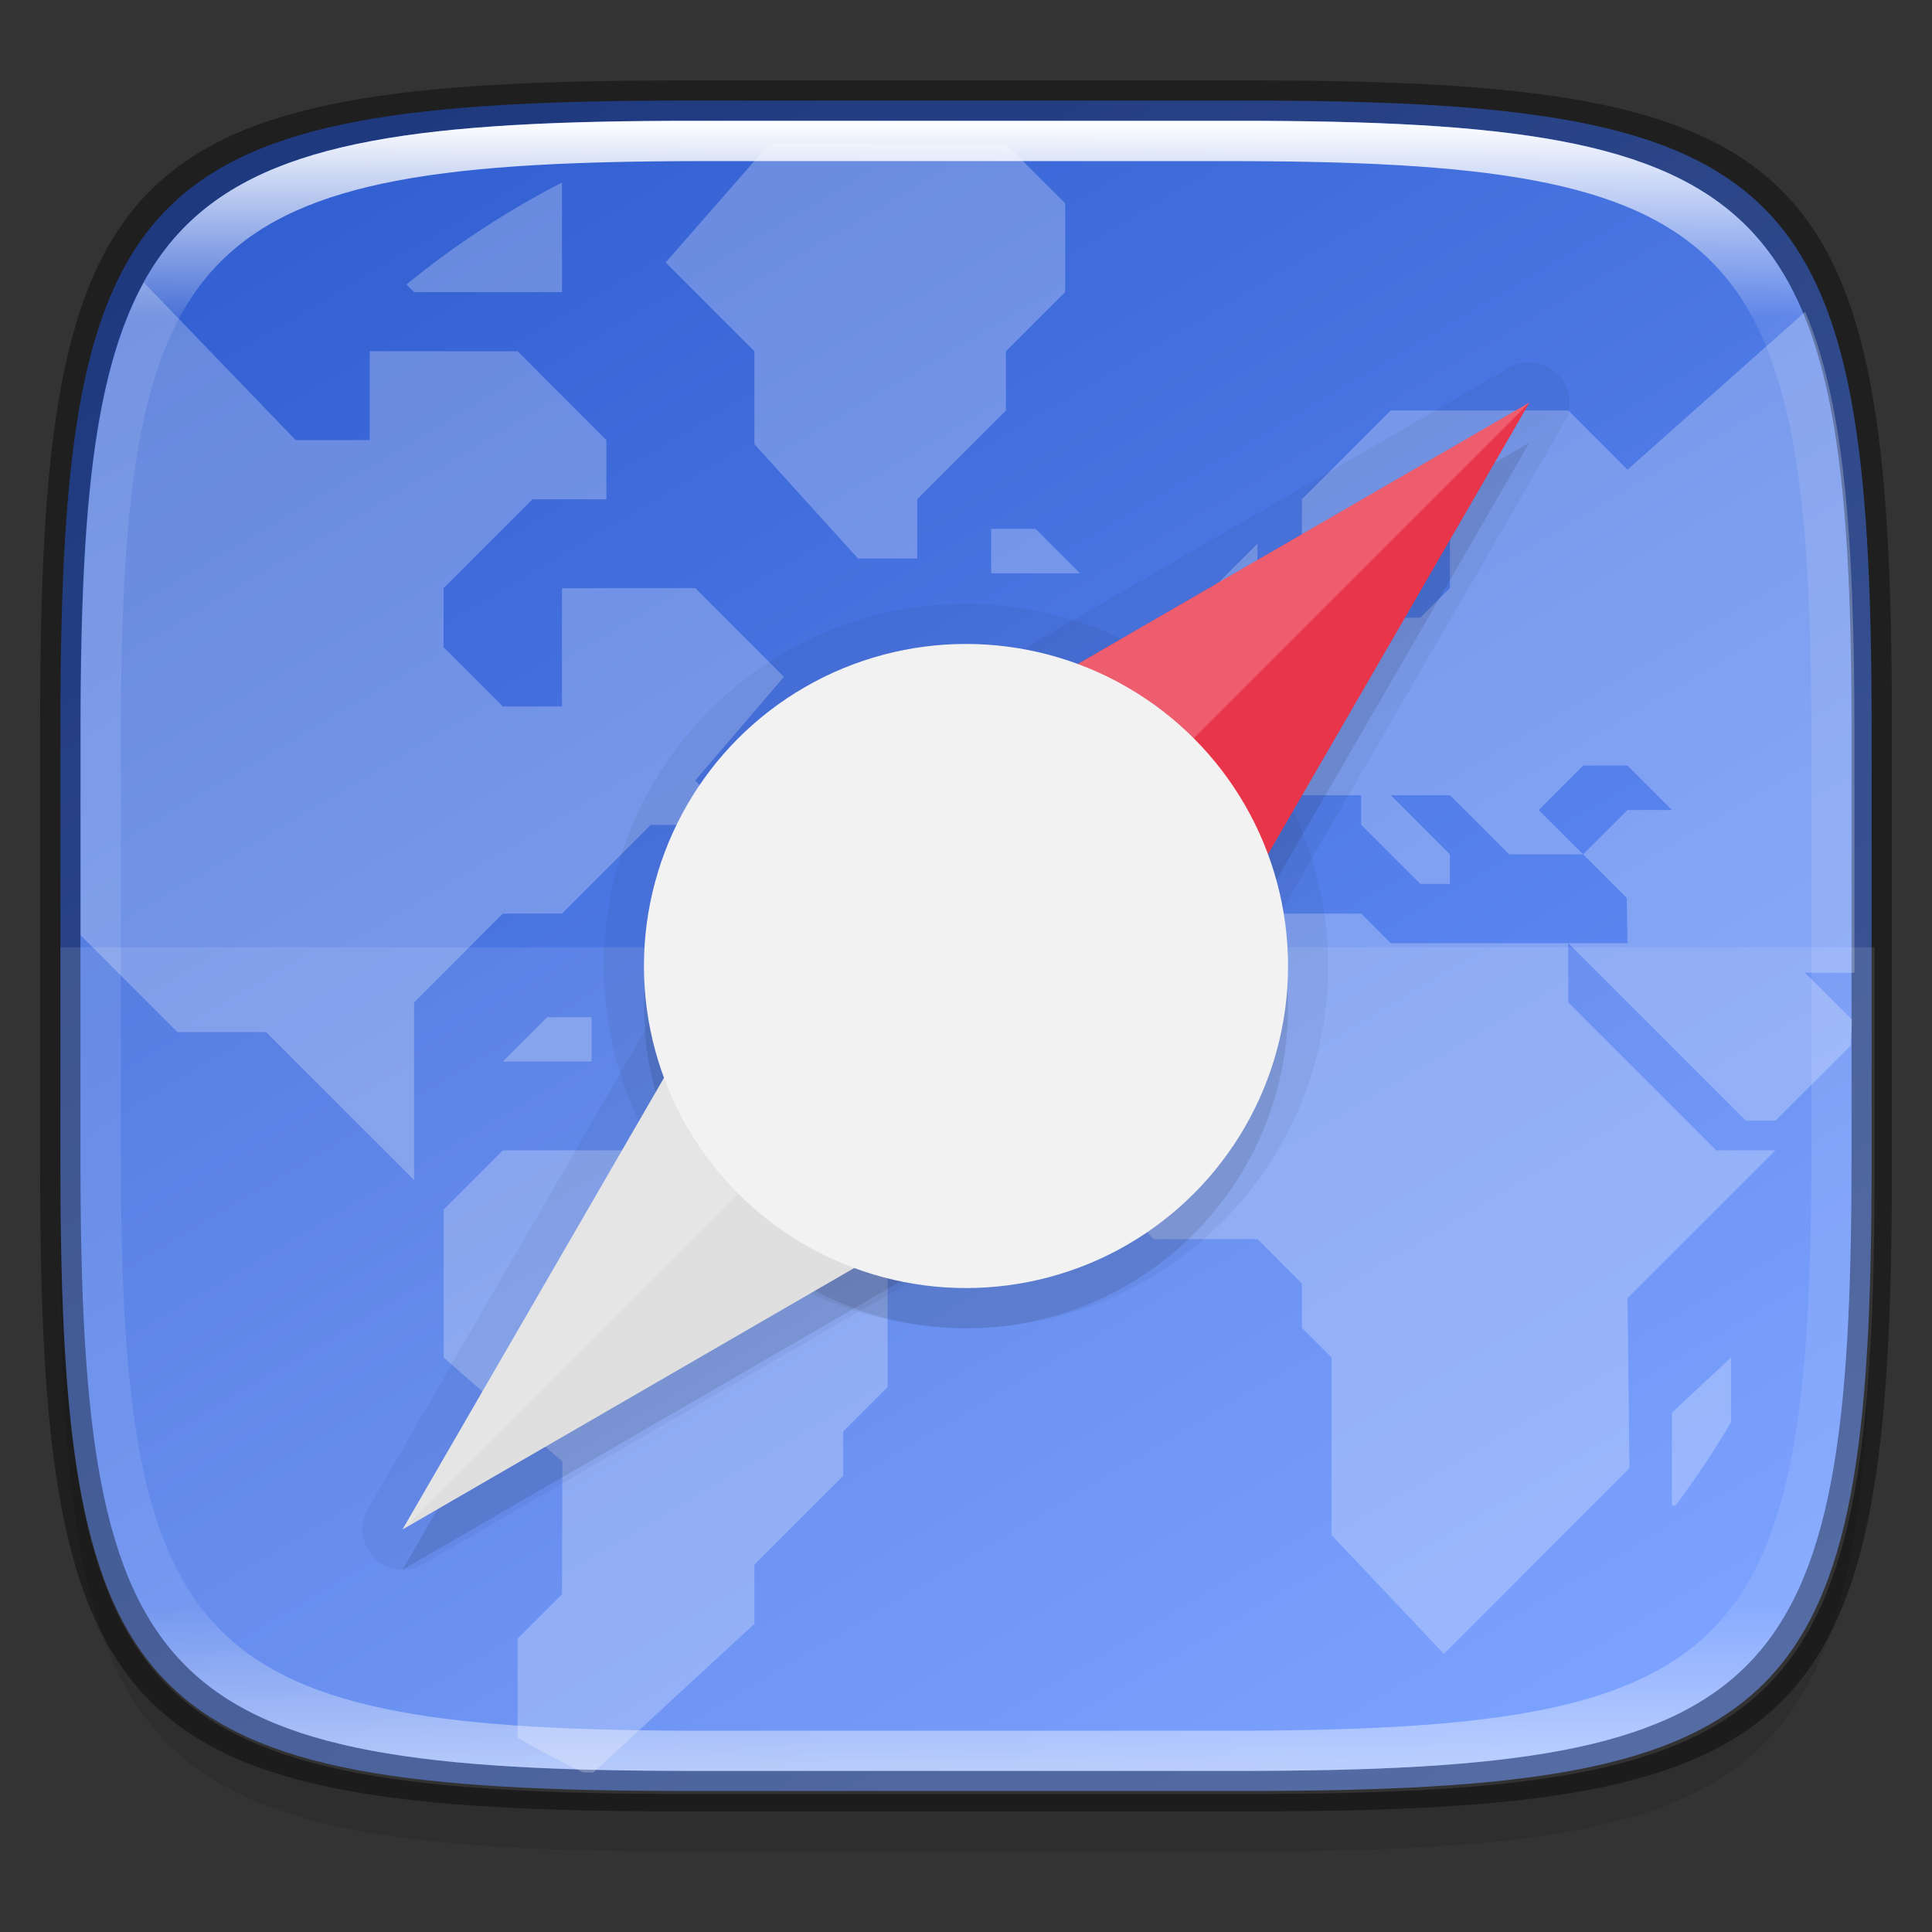 <?xml version="1.0" encoding="UTF-8" standalone="no"?>
<!-- Created with Inkscape (http://www.inkscape.org/) -->

<svg
   width="48"
   height="48"
   viewBox="0 0 12.7 12.7"
   version="1.1"
   id="svg5"
   inkscape:version="1.1.2 (0a00cf5339, 2022-02-04, custom)"
   sodipodi:docname="internet-web-browser.svg"
   xmlns:inkscape="http://www.inkscape.org/namespaces/inkscape"
   xmlns:sodipodi="http://sodipodi.sourceforge.net/DTD/sodipodi-0.dtd"
   xmlns:xlink="http://www.w3.org/1999/xlink"
   xmlns="http://www.w3.org/2000/svg"
   xmlns:svg="http://www.w3.org/2000/svg">
  <rect x="0" y="0" width="12.7" height="12.7" fill="#333333" stroke="none"/>
  <sodipodi:namedview
     id="namedview7"
     pagecolor="#ffffff"
     bordercolor="#666666"
     borderopacity="1.0"
     inkscape:pageshadow="2"
     inkscape:pageopacity="0.0"
     inkscape:pagecheckerboard="0"
     inkscape:document-units="px"
     showgrid="false"
     units="px"
     inkscape:zoom="6.1135274"
     inkscape:cx="-14.394309"
     inkscape:cy="25.517183"
     inkscape:window-width="1920"
     inkscape:window-height="1009"
     inkscape:window-x="-8"
     inkscape:window-y="-8"
     inkscape:window-maximized="1"
     inkscape:current-layer="svg5"
     showguides="false" />
  <defs
     id="defs2">
    <linearGradient
       inkscape:collect="always"
       id="linearGradient3598">
      <stop
         style="stop-color:#325fd1;stop-opacity:1"
         offset="0"
         id="stop3594" />
      <stop
         style="stop-color:#6e98ff;stop-opacity:1"
         offset="1"
         id="stop3596" />
    </linearGradient>
    <linearGradient
       inkscape:collect="always"
       id="linearGradient1871">
      <stop
         style="stop-color:#ffffff;stop-opacity:1;"
         offset="0"
         id="stop1867" />
      <stop
         style="stop-color:#ffffff;stop-opacity:0.1"
         offset="0.12"
         id="stop2515" />
      <stop
         style="stop-color:#ffffff;stop-opacity:0.102"
         offset="0.9"
         id="stop2581" />
      <stop
         style="stop-color:#ffffff;stop-opacity:0.502"
         offset="1"
         id="stop1869" />
    </linearGradient>
    <linearGradient
       inkscape:collect="always"
       xlink:href="#linearGradient1871"
       id="linearGradient1873"
       x1="17.223"
       y1="3.5"
       x2="17.223"
       y2="44.466"
       gradientUnits="userSpaceOnUse"
       gradientTransform="matrix(0.265,0,0,0.265,0,-0.132)" />
    <linearGradient
       inkscape:collect="always"
       xlink:href="#linearGradient3598"
       id="linearGradient3600"
       x1="2.93"
       y1="0.663"
       x2="9.508"
       y2="11.793"
       gradientUnits="userSpaceOnUse" />
  </defs>
  <path
     id="rect3143"
     style="opacity:0.1;fill:#000000;fill-opacity:1;stroke-width:0.265"
     d="m 4.516,1.058 c -3.604,0 -4.119,0.514 -4.119,4.114 v 2.884 c 0,3.601 0.515,4.114 4.119,4.114 h 3.668 c 3.604,0 4.119,-0.514 4.119,-4.114 v -2.884 c 0,-3.601 -0.515,-4.114 -4.119,-4.114 z" />
  <path
     style="display:inline;fill:url(#linearGradient3600);fill-opacity:1;stroke:none;stroke-width:0.099;stroke-linecap:round;stroke-linejoin:round;stroke-miterlimit:4;stroke-dasharray:none;stroke-dashoffset:0;stroke-opacity:1;enable-background:new"
     d="m 8.184,0.661 c 3.604,0 4.119,0.514 4.119,4.114 v 2.884 c 0,3.601 -0.515,4.114 -4.119,4.114 H 4.516 c -3.604,0 -4.119,-0.514 -4.119,-4.114 v -2.884 c 0,-3.601 0.515,-4.114 4.119,-4.114 z"
     id="rect877"
     inkscape:connector-curvature="0"
     sodipodi:nodetypes="sssssssss" />
  <path
     id="rect1370"
     style="opacity:0.4;fill:#000000;fill-opacity:1;stroke-width:0.265"
     d="m 4.475,0.529 c -3.684,0 -4.211,0.526 -4.211,4.213 v 2.952 c 0,3.686 0.526,4.213 4.211,4.213 H 8.225 c 3.684,0 4.211,-0.526 4.211,-4.213 V 4.742 c 0,-3.686 -0.526,-4.213 -4.211,-4.213 z m 0.082,0.265 h 3.586 c 3.524,0 4.028,0.501 4.028,4.016 v 2.815 c 0,3.515 -0.504,4.016 -4.028,4.016 H 4.557 c -3.524,0 -4.028,-0.501 -4.028,-4.016 V 4.81 c 0,-3.515 0.504,-4.016 4.028,-4.016 z" />
  <path
     id="rect1565"
     style="opacity:1;fill:url(#linearGradient1873);fill-opacity:1;stroke-width:0.265"
     d="m 4.557,0.794 c -3.524,0 -4.028,0.501 -4.028,4.016 v 2.815 c 0,3.515 0.504,4.016 4.028,4.016 h 3.586 c 3.524,0 4.028,-0.501 4.028,-4.016 V 4.81 c 0,-3.515 -0.504,-4.016 -4.028,-4.016 z m 0.082,0.265 h 3.423 c 3.364,0 3.845,0.477 3.845,3.82 v 2.678 c 0,3.343 -0.481,3.82 -3.845,3.82 h -3.423 c -3.364,0 -3.845,-0.477 -3.845,-3.82 V 4.879 c 0,-3.343 0.481,-3.82 3.845,-3.82 z" />
  <path
     id="rect5299"
     style="opacity:0.1;fill:#ffffff;fill-opacity:1;stroke-width:1"
     d="M 1.5 23.5 L 1.5 28.949 C 1.5 42.558 3.447 44.5 17.068 44.5 L 30.932 44.5 C 44.553 44.5 46.5 42.558 46.5 28.949 L 46.5 23.5 L 1.5 23.5 z "
     transform="scale(0.265)" />
  <path
     id="rect987"
     style="opacity:0.25;fill:#ffffff;stroke-width:1;stroke-linejoin:round"
     d="m 19.08,3.574 -2.568,2.938 2.201,2.201 v 2.303 l 2.57,2.838 h 1.469 v -1.469 l 2.201,-2.203 V 8.713 l 1.469,-1.467 v -2.203 l -1.469,-1.469 z m -5.139,0.953 c -1.371,0.706 -2.665,1.553 -3.859,2.529 l 0.189,0.189 h 3.67 z M 3.57,7.01 C 2.312,9.284 2,12.796 2,18.18 v 5.02 l 2.398,2.4 h 2.203 l 3.67,3.67 v -4.404 l 2.203,-2.203 h 1.467 l 2.203,-2.201 h 2.203 l -1.102,-1.102 2.201,-2.57 -2.201,-2.201 h -3.305 v 2.936 h -1.467 l -1.469,-1.469 v -1.467 l 2.201,-2.203 h 1.836 v -1.469 L 12.842,8.715 9.17,8.713 V 10.916 H 7.334 Z m 41.209,0.723 -4.408,3.918 -1.469,-1.469 h -4.404 l -2.203,2.203 v 1.836 h 2.203 v -1.102 h 1.469 v 1.467 l -0.734,0.734 -2.938,0.051 -1.102,1.051 h -1.467 v 1.469 L 28.625,18.992 v 2.201 h 2.201 l 1.469,-1.467 h 1.469 v 0.732 l 1.469,1.469 h 0.734 v -0.734 l -1.469,-1.467 h 1.469 l 1.467,1.467 h 1.836 l -1.102,-1.1 1.102,-1.102 h 1.102 l 1.102,1.102 h -1.102 l -1.102,1.1 1.082,1.082 0.02,1.121 h -1.469 l 4.404,4.404 h 0.734 l 0.734,-0.734 1.131,-1.131 c 0.014,-0.213 0.025,-0.427 0.033,-0.641 L 44.775,24.131 H 46 V 18.18 C 46,13.336 45.746,10.008 44.779,7.732 Z M 38.902,23.396 h -4.404 l -0.734,-0.734 h -4.404 l -2.57,2.57 v 3.67 L 28.625,30.738 h 2.568 l 1.102,1.102 v 1.1 l 0.734,0.734 v 4.404 l 2.787,2.947 4.604,-4.604 -0.049,-4.217 3.67,-3.67 h -1.469 L 38.902,24.865 Z M 24.586,13.119 v 1.102 h 2.203 L 25.688,13.119 Z m 6.607,0.367 -1.1,1.1 V 15.688 h 1.1 z M 19.814,17.523 18.713,18.625 h 1.102 l 0.367,0.367 h 0.367 L 20.916,18.625 Z m -6.24,7.709 -1.1,1.1 h 2.201 v -1.1 z m -1.1,3.303 -1.469,1.469 v 3.67 l 2.945,2.582 -0.01,3.291 -1.102,1.102 v 2.457 c 0.528,0.309 1.069,0.594 1.621,0.857 0.086,0.002 0.169,0.006 0.256,0.008 L 18.713,40.281 V 38.812 l 2.203,-2.201 v -1.102 l 1.102,-1.102 v -2.936 l -1.469,-1.469 h -2.936 l -1.469,-1.469 z m 30.465,5.139 -1.467,1.369 v 2.303 h 0.088 C 42.059,36.684 42.519,35.995 42.939,35.281 Z"
     transform="scale(0.265)" />
  <circle
     style="opacity:0.05;fill:#000000;fill-opacity:1;stroke-width:0.265;stroke-linejoin:round"
     id="path3279"
     cx="6.35"
     cy="6.35"
     r="2.381" />
  <circle
     style="opacity:0.1;fill:#000000;fill-opacity:1;stroke-width:0.265;stroke-linejoin:round"
     id="path3493"
     cx="6.35"
     cy="6.615"
     r="2.117" />
  <path
     id="rect990"
     style="fill:#000000;stroke-width:0.265;stroke-linejoin:round;opacity:0.05"
     d="M 10.031,2.382 A 0.265,0.265 0 0 0 9.921,2.417 L 5.23,5.133 a 0.265,0.265 0 0 0 -0.097,0.097 L 2.417,9.921 a 0.265,0.265 0 0 0 0.362,0.362 l 4.691,-2.717 a 0.265,0.265 0 0 0 0.097,-0.097 L 10.283,2.779 a 0.265,0.265 0 0 0 -0.138,-0.381 0.265,0.265 0 0 0 -0.114,-0.015 z" />
  <path
     id="rect1228"
     style="opacity:0.1;fill:#000000;stroke-width:0.265;stroke-linejoin:round"
     d="M 10.054,2.91 5.362,5.627 2.646,10.319 7.338,7.602 Z" />
  <path
     id="rect3707"
     style="opacity:1;stroke-width:0.265;stroke-linejoin:round;fill:#dfdfdf;fill-opacity:1"
     d="M 5.362,5.363 7.338,7.338 2.646,10.054 Z"
     sodipodi:nodetypes="cccc" />
  <path
     id="rect4146"
     style="opacity:1;fill:#e93549;fill-opacity:1;stroke-width:0.265;stroke-linejoin:round"
     d="M 10.054,2.646 7.338,7.338 5.362,5.362 Z"
     sodipodi:nodetypes="cccc" />
  <path
     id="rect4555"
     style="opacity:0.2;fill:#ffffff;stroke-width:0.265;stroke-linejoin:round"
     d="M 5.362,5.363 10.054,2.646 2.646,10.054 Z"
     sodipodi:nodetypes="cccc" />
  <circle
     style="fill:#f2f2f2;fill-opacity:1;stroke-width:0.265;stroke-linejoin:round"
     id="path2952"
     cx="6.35"
     cy="6.35"
     r="2.117" />
</svg>

